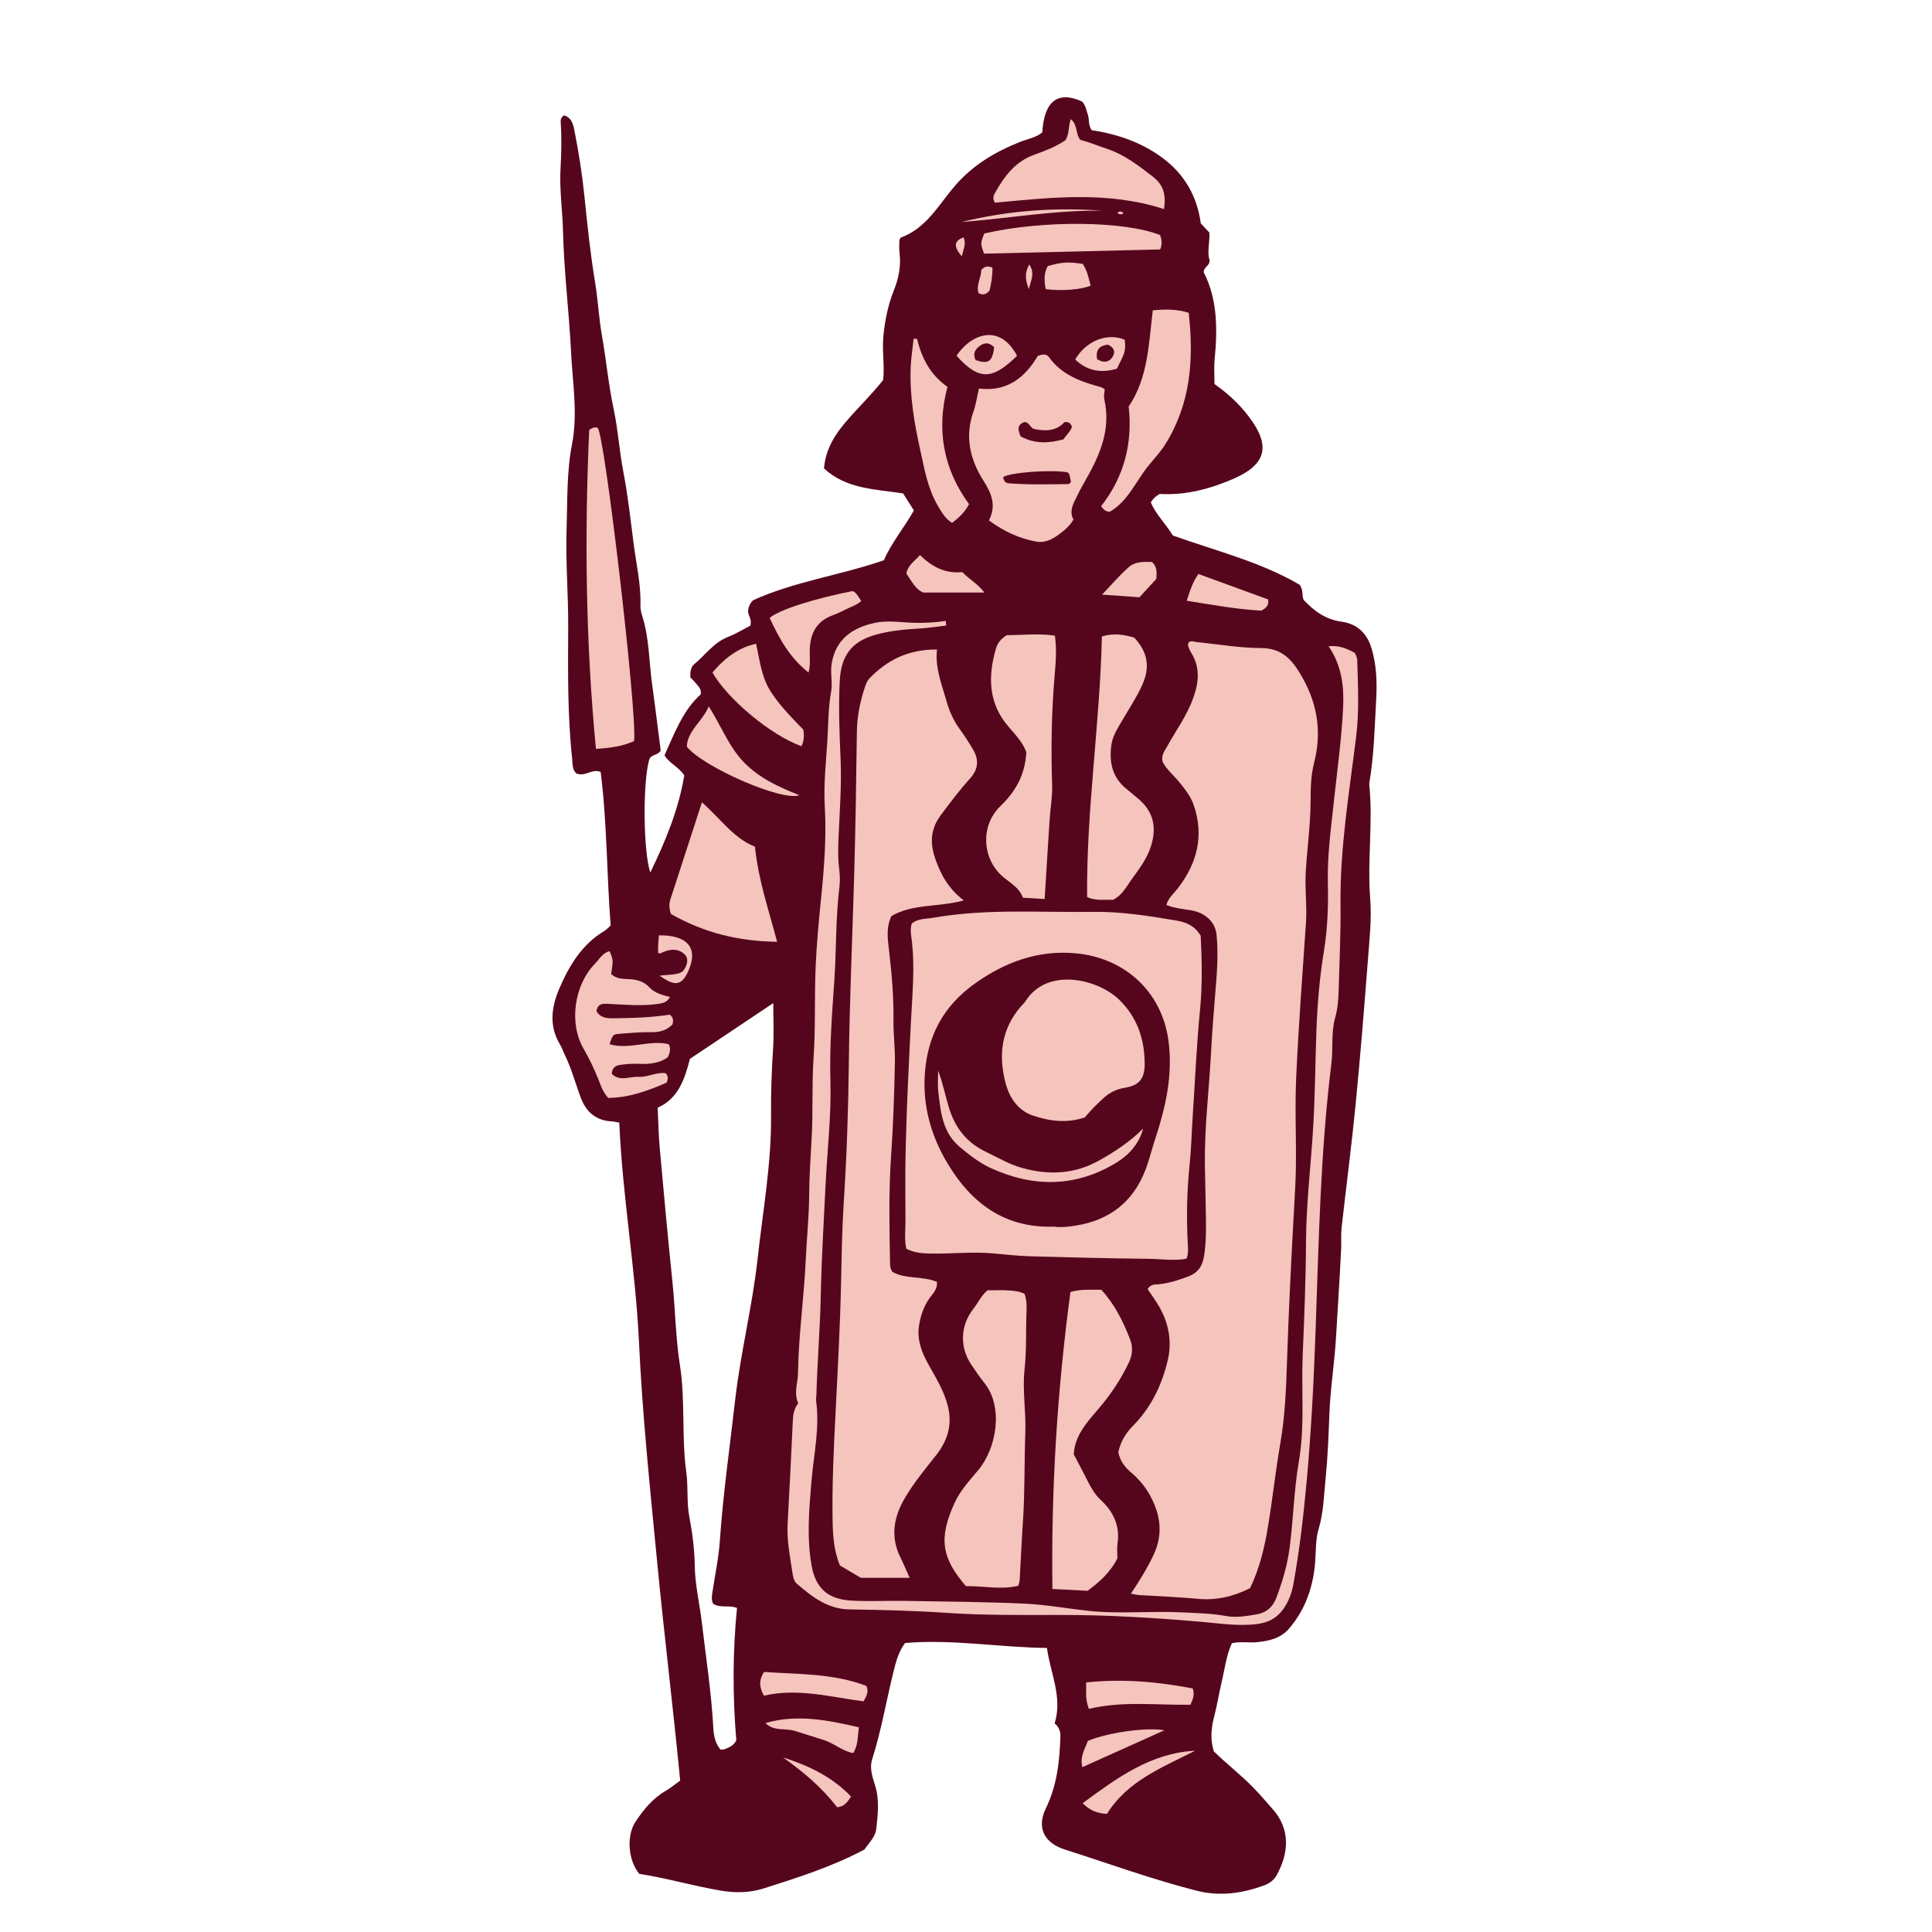 <svg version="1.1" id="svg" xmlns="http://www.w3.org/2000/svg" xmlns:xlink="http://www.w3.org/1999/xlink" x="0px" y="0px"
	 width="200px" height="200px" viewBox="0 0 200 200" enable-background="new 0 0 200 200" xml:space="preserve">
<path class="stroke" fill="#55061d"  d="M142.454,72.603c0.108-1.878,0.071-3.751-0.504-5.585c-0.489-1.561-1.558-2.455-3.091-2.666
	c-1.652-0.228-2.832-1.112-3.883-2.227c-0.266-0.465,0.008-1.008-0.445-1.595c-4.013-2.36-8.709-3.519-13.119-5.094
	c-0.76-1.262-1.779-2.196-2.279-3.433c0.236-0.396,0.521-0.646,0.926-0.871c2.656,0.166,5.27-0.532,7.67-1.587
	c2.986-1.312,3.843-3.021,2-5.782c-1.086-1.629-2.471-2.933-4.004-4.004c0-0.895-0.066-1.716,0.012-2.521
	c0.307-3.155,0.305-6.262-1.13-9.061c0.019-0.578,0.616-0.624,0.618-1.225c-0.296-0.832,0.023-1.833-0.03-2.873
	c-0.278-0.3-0.571-0.614-0.889-0.956c-0.38-2.795-1.675-5.085-3.967-6.782c-2.211-1.638-4.749-2.478-7.337-2.868
	c-0.363-0.558-0.225-1.072-0.367-1.529c-0.16-0.503-0.246-1.038-0.623-1.439c-2.508-1.131-3.922-0.047-4.117,3.199
	c-0.658,0.552-1.541,0.68-2.334,0.998c-2.537,1.017-4.816,2.364-6.648,4.467c-1.713,1.964-2.97,4.436-5.64,5.415
	c-0.071,0.027-0.105,0.153-0.168,0.254c0,0.411-0.045,0.849,0.008,1.273c0.173,1.372-0.06,2.648-0.578,3.939
	c-0.607,1.517-0.932,3.114-1.089,4.763c-0.147,1.546,0.149,3.084-0.025,4.529c-1.229,1.551-2.592,2.853-3.814,4.275
	c-1.165,1.357-2.136,2.851-2.307,4.87c2.292,2.146,5.308,2.146,8.191,2.591c0.369,0.583,0.725,1.147,1.114,1.763
	c-1.008,1.783-2.314,3.341-3.111,5.156c-4.537,1.568-9.277,2.199-13.54,4.14c-0.332,0.349-0.469,0.702-0.522,1.094
	c-0.004,0.483,0.439,0.876,0.239,1.539c-0.71,0.363-1.49,0.848-2.331,1.176c-1.462,0.573-2.319,1.856-3.464,2.799
	c-0.381,0.314-0.437,0.844-0.415,1.369c0.218,0.231,0.461,0.467,0.673,0.728c0.208,0.256,0.469,0.499,0.413,1.026
	c-1.845,1.648-2.708,4.014-3.76,6.323c0.497,0.825,1.441,1.17,2.048,2.074c-0.567,3.46-1.913,6.749-3.515,10.057
	c-0.724-2.114-0.797-9.172-0.135-11.607c0.134-0.655,0.93-0.483,1.209-1.021c-0.292-2.268-0.566-4.561-0.887-6.849
	c-0.333-2.377-0.286-4.812-1.04-7.131c-0.118-0.361-0.179-0.761-0.169-1.139c0.054-2.141-0.441-4.218-0.709-6.319
	c-0.315-2.483-0.592-4.978-1.064-7.433c-0.41-2.133-0.539-4.306-0.989-6.416c-0.544-2.553-0.777-5.144-1.229-7.704
	c-0.318-1.801-0.4-3.644-0.7-5.449c-0.49-2.95-0.797-5.919-1.102-8.89c-0.242-2.354-0.605-4.686-1.072-7.002
	c-0.138-0.685-0.379-1.241-1.048-1.423c-0.349,0.241-0.356,0.48-0.341,0.725c0.104,1.587,0.075,3.172-0.018,4.759
	c-0.127,2.176,0.205,4.338,0.256,6.507c0.099,4.198,0.631,8.363,0.836,12.552c0.155,3.173,0.715,6.338,0.096,9.515
	c-0.567,2.91-0.465,5.856-0.562,8.795c-0.11,3.332,0.179,6.652,0.167,9.981c-0.018,4.579-0.085,9.167,0.407,13.735
	c0.06,0.559-0.005,1.174,0.435,1.552c0.893,0.403,1.608-0.528,2.519-0.145c0.668,5.248,0.621,10.558,1.034,15.889
	c-0.215,0.189-0.407,0.42-0.65,0.565c-2.315,1.382-3.625,3.564-4.651,5.936c-0.833,1.927-1.105,3.898,0.064,5.833
	c0.198,0.328,0.314,0.704,0.485,1.049c0.708,1.434,1.109,2.981,1.67,4.471c0.567,1.503,1.612,2.361,3.251,2.432
	c0.186,0.007,0.37,0.063,0.725,0.128c0.324,7.609,1.682,15.127,2.04,22.735c0.356,7.614,1.152,15.19,1.883,22.768
	c0.73,7.565,1.657,15.113,2.381,22.604c-0.597,0.429-1.004,0.776-1.46,1.038c-1.383,0.795-2.357,1.979-3.202,3.285
	c-0.915,1.418-0.721,3.979,0.434,5.334c2.783,0.428,5.564,1.243,8.411,1.73c1.475,0.253,2.99,0.246,4.449-0.219
	c3.538-1.127,7.08-2.245,10.443-4.032c0.427-0.665,1.135-1.266,1.229-2.177c0.153-1.483,0.344-2.958-0.125-4.448
	c-0.269-0.856-0.596-1.803-0.311-2.696c0.942-2.949,1.454-5.999,2.19-8.995c0.262-1.068,0.533-2.153,1.221-3.062
	c4.929-0.418,9.77,0.463,14.688,0.511c0.369,2.679,1.635,5.104,0.797,7.807c0.393,0.341,0.615,0.747,0.596,1.347
	c-0.083,2.567-0.342,5.066-1.503,7.442c-0.976,1.999-0.194,3.59,1.978,4.279c4.545,1.444,9.025,3.089,13.656,4.262
	c2.4,0.606,4.688,0.27,6.947-0.554c0.551-0.201,1.023-0.534,1.32-1.074c1.277-2.33,1.4-4.765-0.414-6.814
	c-0.672-0.759-1.323-1.529-2.033-2.257c-1.314-1.349-2.816-2.49-4.07-3.738c-0.402-1.301-0.261-2.47,0.052-3.656
	c0.307-1.163,0.483-2.358,0.765-3.529c0.323-1.345,0.466-2.743,1.054-4c0.923-0.219,1.798-0.018,2.659-0.116
	c1.217-0.14,2.373-0.38,3.239-1.381c1.739-2.015,2.54-4.385,2.73-7.002c0.082-1.104,0.028-2.26,0.343-3.299
	c0.521-1.729,0.555-3.514,0.731-5.259c0.222-2.196,0.308-4.423,0.39-6.634c0.096-2.656,0.53-5.272,0.684-7.922
	c0.18-3.074,0.389-6.148,0.535-9.226c0.033-0.723-0.033-1.455,0.047-2.172c0.469-4.221,1.025-8.431,1.441-12.656
	c0.488-4.982,0.891-9.976,1.275-14.969c0.166-2.163,0.413-4.354,0.242-6.504c-0.307-3.914,0.307-7.82-0.092-11.723
	c-0.008-0.095,0-0.193,0.018-0.288C142.239,78.193,142.293,75.392,142.454,72.603z M80.03,108.514
	c-0.152,2.313-0.234,4.627-0.212,6.94c0.049,4.992-0.847,9.886-1.387,14.82c-0.542,4.946-1.777,9.776-2.336,14.712
	c-0.548,4.839-1.244,9.662-1.578,14.526c-0.122,1.773-0.502,3.533-0.766,5.298c-0.056,0.381-0.133,0.763,0.06,1.198
	c0.77,0.509,1.599,0.11,2.482,0.443c-0.454,4.602-0.454,9.247-0.071,13.699c-0.245,0.466-0.492,0.607-0.761,0.729
	c-0.26,0.121-0.505,0.28-0.885,0.228c-0.527-0.62-0.693-1.434-0.736-2.238c-0.194-3.654-0.76-7.27-1.184-10.896
	c-0.229-1.946-0.702-3.877-0.733-5.844c-0.027-1.737-0.242-3.423-0.568-5.126c-0.285-1.495-0.1-3.075-0.309-4.59
	c-0.508-3.684-0.084-7.414-0.661-11.09c-0.449-2.862-0.478-5.765-0.776-8.644c-0.478-4.604-0.898-9.217-1.313-13.83
	c-0.121-1.341-0.142-2.691-0.215-4.174c2.104-0.948,2.791-2.894,3.34-5.062c2.763-1.849,5.588-3.74,8.628-5.773
	C80.048,105.565,80.126,107.045,80.03,108.514z"/>
<path fill-rule="evenodd" clip-rule="evenodd" fill="#f5c4bc" class="fill" d="M129.406,164.405c-1.788,0.901-3.533,1.283-5.427,1.103
	c-2.017-0.191-4.044-0.259-6.065-0.388c-0.232-0.015-0.461-0.079-0.839-0.147c0.901-1.354,1.7-2.643,2.351-4.029
	c1.023-2.189,0.691-4.219-0.416-6.214c-0.494-0.89-1.163-1.661-1.943-2.322c-0.646-0.546-1.117-1.193-1.297-2.059
	c0.207-1.057,0.738-1.966,1.5-2.731c1.885-1.901,3.004-4.238,3.61-6.78c0.471-1.969,0.104-3.926-0.954-5.696
	c-0.363-0.605-0.779-1.178-1.13-1.702c0.368-0.55,0.789-0.453,1.157-0.491c1.062-0.111,2.047-0.431,3.053-0.811
	c1.158-0.436,1.52-1.24,1.666-2.292c0.182-1.29,0.186-2.59,0.162-3.889c-0.033-1.782-0.077-3.566-0.104-5.351
	c-0.057-3.862,0.429-7.698,0.631-11.549c0.127-2.359,0.314-4.716,0.512-7.07c0.143-1.732,0.233-3.448,0.067-5.195
	c-0.134-1.396-1.208-2.317-2.671-2.564c-0.848-0.143-1.702-0.21-2.523-0.543c0.19-0.732,0.743-1.158,1.15-1.682
	c2.026-2.606,2.775-5.463,1.676-8.674c-0.319-0.933-0.934-1.677-1.547-2.426c-0.578-0.704-1.312-1.288-1.676-2.063
	c-0.156-0.668,0.207-1.086,0.461-1.548c0.928-1.684,2.083-3.235,2.732-5.085c0.579-1.64,0.708-3.185-0.271-4.707
	c-0.127-0.198-0.204-0.434-0.281-0.66c-0.025-0.081,0.018-0.185,0.028-0.278c0.23-0.3,0.519-0.132,0.794-0.104
	c2.256,0.229,4.512,0.621,6.768,0.631c1.949,0.01,3,1.017,3.906,2.475c1.822,2.927,2.423,6.016,1.547,9.412
	c-0.32,1.243-0.361,2.584-0.361,3.879c0,2.465-0.351,4.899-0.498,7.351c-0.11,1.79,0.141,3.562,0.017,5.348
	c-0.365,5.293-0.758,10.585-1.005,15.884c-0.143,3.032-0.004,6.076-0.031,9.115c-0.014,1.445-0.102,2.893-0.181,4.336
	c-0.306,5.438-0.575,10.878-0.753,16.323c-0.088,2.733-0.21,5.483-0.682,8.204c-0.492,2.846-0.801,5.725-1.27,8.576
	C130.91,160.177,130.402,162.337,129.406,164.405z"/>
<path fill-rule="evenodd" clip-rule="evenodd" fill="#f5c4bc" class="fill" d="M94.167,163.334c-1.787,0-3.367,0-5.059,0
	c-0.658-0.39-1.398-0.829-2.157-1.278c-0.64-1.519-0.736-3.136-0.762-4.693c-0.062-3.703,0.121-7.415,0.307-11.108
	c0.229-4.566,0.483-9.134,0.577-13.702c0.055-2.646,0.097-5.299,0.265-7.936c0.31-4.856,0.481-9.716,0.534-14.579
	c0.071-6.508,0.373-13.01,0.554-19.515c0.137-4.916,0.216-9.832,0.277-14.75c0.02-1.614,0.331-3.157,0.843-4.671
	c0.107-0.322,0.226-0.635,0.47-0.888c1.858-1.919,4.075-3.005,6.981-2.977c-0.213,1.918,0.496,3.61,0.992,5.361
	c0.297,1.044,0.712,1.982,1.343,2.854c0.509,0.701,0.988,1.43,1.423,2.182c0.598,1.032,0.508,2.014-0.312,2.926
	c-1.099,1.218-2.086,2.523-3.065,3.843c-1.069,1.441-1.12,2.887-0.557,4.501c0.565,1.618,1.343,3.08,2.947,4.308
	c-2.627,0.721-5.242,0.319-7.479,1.611c-0.575,1.152-0.398,2.382-0.259,3.549c0.293,2.448,0.493,4.896,0.464,7.359
	c-0.017,1.398,0.177,2.783,0.148,4.188c-0.067,3.278-0.174,6.552-0.401,9.822c-0.253,3.661-0.168,7.328-0.105,10.993
	c0.004,0.288,0.008,0.583,0.255,0.935c1.371,0.774,3.134,0.402,4.608,1.035c0.047,0.672-0.316,1.094-0.636,1.499
	c-0.713,0.904-1.062,1.968-1.231,3.056c-0.221,1.428,0.287,2.751,0.974,3.98c0.705,1.261,1.454,2.477,1.896,3.886
	c0.657,2.093,0.218,3.859-1.11,5.536c-1.135,1.432-2.303,2.844-3.232,4.433c-1.167,1.997-1.502,4.021-0.435,6.165
	C93.523,161.86,93.781,162.48,94.167,163.334z"/>
<path fill-rule="evenodd" clip-rule="evenodd" fill="#f5c4bc" class="fill" d="M93.818,129.268c-0.213-0.968-0.082-1.886-0.084-2.796
	c-0.005-2.365-0.039-4.73,0.011-7.094c0.096-4.532,0.326-9.058,0.553-13.583c0.145-2.882,0.441-5.778,0.06-8.672
	c-0.062-0.472-0.144-0.959,0.026-1.512c0.625-0.549,1.48-0.473,2.268-0.61c5.463-0.961,10.978-0.527,16.473-0.605
	c2.914-0.042,5.773,0.41,8.631,0.896c0.971,0.164,1.875,0.478,2.538,1.573c0.122,2.414,0.191,5.021-0.062,7.611
	c-0.363,3.699-0.52,7.41-0.766,11.116c-0.109,1.636-0.141,3.279-0.312,4.908c-0.295,2.792-0.344,5.587-0.189,8.39
	c0.023,0.43,0.074,0.868-0.145,1.417c-1.268,0.233-2.612,0.02-3.939,0.005c-4.1-0.045-8.196-0.146-12.294-0.264
	c-1.253-0.037-2.502-0.182-3.751-0.295c-2.22-0.203-4.438,0.07-6.657,0.009C95.397,129.741,94.638,129.686,93.818,129.268z
	 M109.072,126.982c0.795,0.104,1.567,0.009,2.325-0.114c3.466-0.558,5.9-2.447,7.171-5.739c0.398-1.032,0.654-2.117,1.002-3.171
	c1.096-3.316,1.861-6.66,1.393-10.207c-0.678-5.105-4.541-8.601-9.608-9.066c-3.835-0.353-7.271,0.877-10.432,3.127
	c-3.275,2.333-4.924,5.453-5.186,9.373c-0.221,3.321,0.646,6.397,2.344,9.24C100.568,124.589,104.025,127.138,109.072,126.982z"/>
<path fill-rule="evenodd" clip-rule="evenodd" fill="#f5c4bc" class="fill" d="M97.957,64.757c-0.931,0.105-1.86,0.251-2.793,0.309
	c-1.544,0.093-3.073,0.227-4.573,0.656c-2.432,0.697-3.518,2.15-3.656,4.724c-0.149,2.752-0.031,5.491,0.085,8.237
	c0.108,2.558-0.086,5.11-0.198,7.665c-0.051,1.157-0.102,2.31,0.034,3.467c0.073,0.62,0.131,1.264,0.054,1.877
	c-0.412,3.264-0.319,6.554-0.541,9.828c-0.236,3.455-0.508,6.913-0.405,10.403c0.103,3.556-0.325,7.127-0.499,10.69
	c-0.186,3.809-0.419,7.617-0.497,11.428c-0.07,3.478-0.366,6.94-0.456,10.414c-0.004,0.192-0.054,0.39-0.027,0.576
	c0.386,2.814-0.253,5.569-0.485,8.349c-0.24,2.873-0.497,5.727,0.005,8.63c0.432,2.488,1.765,3.569,4.22,3.691
	c1.831,0.093,3.669-0.009,5.504,0.023c4.104,0.07,8.208,0.099,12.307,0.283c2.21,0.101,4.407,0.505,6.614,0.746
	c3.227,0.352,6.468-0.004,9.7,0.159c1.539,0.076,3.071,0.099,4.606,0.383c1.008,0.188,2.115-0.008,3.154-0.179
	c0.948-0.155,1.645-0.736,2.006-1.691c0.628-1.66,1.129-3.308,1.373-5.113c0.408-3.014,0.453-6.057,0.972-9.057
	c0.63-3.637,0.238-7.326,0.394-10.99c0.165-3.906,0.324-7.81,0.343-11.719c0.021-4.057,0.528-8.085,0.758-12.128
	c0.184-3.224,0.2-6.457,0.317-9.685c0.1-2.748,0.322-5.477,0.77-8.203c0.379-2.323,0.477-4.704,0.418-7.069
	c-0.07-2.811,0.305-5.583,0.605-8.362c0.357-3.303,0.816-6.601,0.975-9.912c0.103-2.139-0.156-4.322-1.508-6.286
	c1.104-0.121,1.918,0.248,2.727,0.697c0.09,0.249,0.236,0.471,0.241,0.697c0.069,2.65,0.218,5.295-0.11,7.949
	c-0.717,5.787-1.686,11.543-1.621,17.42c0.033,2.933-0.111,5.883-0.191,8.825c-0.026,0.971-0.1,1.93-0.365,2.866
	c-0.439,1.559-0.191,3.173-0.389,4.755c-1.133,9.118-1.302,18.292-1.63,27.457c-0.187,5.209-0.442,10.422-0.915,15.611
	c-0.326,3.597-0.738,7.198-1.379,10.764c-0.176,0.972-0.498,1.856-1.076,2.655c-0.663,0.916-1.525,1.367-2.667,1.518
	c-1.947,0.255-3.853-0.057-5.77-0.222c-4.9-0.425-9.797-0.723-14.726-0.714c-3.951,0.008-7.91,0.043-11.865-0.227
	c-3.272-0.223-6.558-0.298-9.839-0.345c-2.272-0.031-3.88-1.294-5.463-2.658c-0.339-0.292-0.403-0.754-0.468-1.189
	c-0.248-1.667-0.588-3.319-0.492-5.025c0.203-3.564,0.369-7.132,0.538-10.697c0.031-0.638,0.142-1.238,0.559-1.773
	c-0.478-1.062-0.036-2.105-0.021-3.153c0.054-3.916,0.625-7.796,0.799-11.7c0.099-2.219,0.339-4.425,0.353-6.65
	c0.013-1.972,0.147-3.944,0.257-5.916c0.157-2.795,0.011-5.596,0.202-8.394c0.213-3.122,0.079-6.263,0.213-9.383
	c0.102-2.347,0.324-4.71,0.561-7.062c0.319-3.163,0.569-6.329,0.385-9.531c-0.126-2.194,0.109-4.416,0.256-6.62
	c0.118-1.769,0.083-3.538,0.408-5.312c0.157-0.858-0.107-1.853,0.045-2.819c0.404-2.556,2.16-3.752,4.487-4.249
	c1.391-0.296,2.794-0.02,4.189-0.002c1.045,0.015,2.086-0.031,3.129-0.199C97.916,64.437,97.936,64.597,97.957,64.757z"/>
<path fill-rule="evenodd" clip-rule="evenodd" fill="#f5c4bc" class="fill" d="M114.358,40.291c-0.021,0.381-0.114,0.728-0.044,1.038
	c0.738,3.228-0.535,5.956-2.082,8.63c-0.363,0.624-0.682,1.274-0.998,1.925c-0.301,0.621-0.48,1.265-0.107,1.902
	c-0.439,0.74-1.055,1.212-1.674,1.658c-0.637,0.457-1.389,0.771-2.17,0.626c-1.768-0.328-3.37-1.061-4.909-2.196
	c0.78-1.518,0.286-2.775-0.543-4.074c-1.404-2.199-1.979-4.575-1.068-7.164c0.268-0.762,0.381-1.579,0.577-2.416
	c2.923,0.367,4.771-1.148,6.088-3.369c0.5-0.207,0.916-0.223,1.166,0.127c1.332,1.855,3.322,2.542,5.393,3.105
	C114.074,40.106,114.154,40.175,114.358,40.291z M103.854,49.376c0.046,0.472,0.277,0.632,0.588,0.657
	c2.061,0.164,4.127,0.1,6.191,0.078c0.066,0,0.129-0.126,0.233-0.235c-0.03-0.142-0.075-0.322-0.108-0.505
	c-0.034-0.189-0.064-0.378-0.266-0.483C108.721,48.606,104.674,48.894,103.854,49.376z M105.66,45.175
	c1.483,0.816,2.959,0.707,4.436,0.302c0.314-0.501,0.757-0.824,0.867-1.313c-0.137-0.363-0.346-0.52-0.771-0.467
	c-0.816,0.914-1.924,0.962-3.09,0.724c-0.467-0.075-0.511-0.729-1.065-0.727C105.326,43.943,105.332,44.45,105.66,45.175z"/>
<path fill-rule="evenodd" clip-rule="evenodd" fill="#f5c4bc" class="fill" d="M102.219,133.573c0.77,0,1.496-0.041,2.211,0.015
	c0.521,0.041,1.061,0.067,1.631,0.349c0.189,0.496,0.232,1.078,0.209,1.641c-0.086,2.062,0.016,4.133-0.209,6.191
	c-0.236,2.173,0.161,4.336,0.082,6.508c-0.115,3.082-0.043,6.17-0.25,9.25c-0.137,2.018-0.221,4.039-0.338,6.058
	c-0.01,0.184-0.091,0.363-0.147,0.575c-1.849,0.445-3.661-0.006-5.417,0.038c-2.501-2.916-2.877-4.921-1.146-8.671
	c0.598-1.291,1.562-2.307,2.452-3.377c1.835-2.213,2.635-6.466,0.598-8.998c-0.484-0.601-0.914-1.247-1.348-1.886
	c-1.218-1.785-1.143-4.055,0.212-5.77C101.238,134.893,101.542,134.16,102.219,133.573z"/>
<path fill-rule="evenodd" clip-rule="evenodd" fill="#f5c4bc" class="fill" d="M111.156,150.55c0.547,1.048,1.026,1.937,1.477,2.841
	c0.347,0.697,0.748,1.357,1.32,1.889c1.324,1.228,1.999,2.683,1.732,4.526c-0.074,0.519-0.011,1.057-0.011,1.503
	c-0.732,1.47-1.847,2.445-3.087,3.371c-1.228-0.065-2.464-0.13-3.642-0.191c-0.136-10.357,0.497-20.555,1.868-30.738
	c1.091-0.324,2.139-0.23,3.197-0.234c1.38,1.506,2.253,3.27,2.971,5.116c0.309,0.796,0.267,1.588-0.107,2.385
	c-0.849,1.802-1.947,3.421-3.25,4.931C112.471,147.285,111.26,148.642,111.156,150.55z"/>
<path fill-rule="evenodd" clip-rule="evenodd" fill="#f5c4bc" class="fill" d="M108.142,93.07c-0.856-0.052-1.521-0.093-2.253-0.138
	c-0.392-1.126-1.465-1.598-2.258-2.341c-1.738-1.633-2.072-4.452-0.678-6.429c0.166-0.235,0.352-0.465,0.56-0.663
	c1.552-1.482,2.61-3.214,2.729-5.627c-0.305-0.925-1.08-1.774-1.842-2.65c-2.082-2.397-2.141-5.155-1.314-8.032
	c0.158-0.552,0.479-1.058,1.152-1.44c1.536,0.008,3.208-0.2,4.965,0.048c0.197,1.391,0.096,2.729-0.02,4.053
	c-0.33,3.798-0.395,7.595-0.264,11.401c0.039,1.197-0.184,2.401-0.262,3.604C108.48,87.533,108.32,90.21,108.142,93.07z"/>
<path fill-rule="evenodd" clip-rule="evenodd" fill="#f5c4bc" class="fill" d="M117.426,66.016c1.612,1.745,1.552,3.367,0.729,5.086
	c-0.605,1.265-1.375,2.432-2.079,3.639c-0.437,0.749-0.906,1.492-1.028,2.373c-0.241,1.774,0.082,3.364,1.561,4.555
	c0.376,0.301,0.736,0.62,1.112,0.923c1.612,1.298,2.056,2.908,1.462,4.901c-0.414,1.386-1.275,2.486-2.086,3.607
	c-0.524,0.726-0.947,1.59-1.873,2.053c-0.846-0.046-1.766,0.127-2.684-0.282c-0.091-9.022,1.33-17.939,1.527-26.98
	C115.334,65.492,116.478,65.719,117.426,66.016z"/>
<path fill-rule="evenodd" clip-rule="evenodd" fill="#f5c4bc" class="fill" d="M60.995,44.5c0.403-0.264,0.63-0.301,0.874-0.208
	c0.722,0.574,4.137,29.8,3.769,32.421c-1.204,0.562-2.518,0.719-3.947,0.815C60.631,66.477,60.502,55.488,60.995,44.5z"/>
<path fill-rule="evenodd" clip-rule="evenodd" fill="#f5c4bc" class="fill" d="M69.439,94.604c-0.142-0.496-0.21-0.973-0.057-1.447
	c1.065-3.291,2.137-6.581,3.28-10.099c1.902,1.655,3.259,3.717,5.492,4.59c0.343,3.425,1.413,6.515,2.293,9.846
	C76.415,97.443,72.854,96.55,69.439,94.604z"/>
<path fill-rule="evenodd" clip-rule="evenodd" fill="#f5c4bc" class="fill" d="M116.839,42.087c2.026-3.01,2.069-6.478,2.497-9.96
	c1.232-0.119,2.439-0.147,3.717,0.251c0.547,4.814,0.21,9.392-2.398,13.577c-0.51,0.818-1.18,1.524-1.781,2.27
	c-1.289,1.595-2.078,3.617-3.953,4.737c-0.357,0.029-0.641-0.114-0.928-0.568C116.344,49.4,117.271,45.909,116.839,42.087z"/>
<path fill-rule="evenodd" clip-rule="evenodd" fill="#f5c4bc" class="fill" d="M68.9,111.091c0.24,0.249,0.324,0.505,0.097,0.987
	c-1.88,0.829-3.916,1.564-6.036,1.581c-0.608-0.683-0.783-1.355-1.035-1.971c-0.438-1.07-0.921-2.099-1.507-3.106
	c-1.553-2.669-0.983-6.619,1.186-8.835c0.454-0.465,0.777-1.116,1.5-1.281c0.386,0.92,0.386,0.92,0.163,2.354
	c0.479,0.481,1.102,0.518,1.73,0.535c0.84,0.024,1.607,0.193,2.224,0.854c0.54,0.577,1.304,0.789,2.137,1.003
	c-0.347,0.613-0.865,0.662-1.371,0.729c-1.637,0.213-3.272,0.069-4.908-0.017c-0.58-0.031-1.191-0.109-1.334,0.735
	c0.461,0.828,1.285,0.76,2.031,0.751c1.875-0.021,3.751-0.094,5.546-0.376c0.401,0.291,0.387,0.614,0.301,1.001
	c-0.583,0.602-1.298,0.834-2.18,0.816c-1.105-0.021-2.214,0.081-3.319,0.168c-0.682,0.055-0.679,0.088-1.032,1.076
	c2.051,0.602,4.081-0.469,6.122-0.006c0.254,0.422,0.144,0.871-0.091,1.365c-0.888,0.625-1.941,0.725-3.003,0.672
	c-0.634-0.03-1.251,0.019-1.872,0.103c-0.523,0.07-0.903,0.302-0.913,0.947c0.841,0.812,1.839,0.249,2.744,0.3
	C67.036,111.525,67.938,110.979,68.9,111.091z"/>
<path fill-rule="evenodd" clip-rule="evenodd" fill="#f5c4bc" class="fill" d="M120.5,21.646c-5.833-1.894-11.688-1.201-17.5-0.663
	c-0.332-0.456-0.094-0.841,0.074-1.135c0.937-1.658,2.056-3.134,3.957-3.814c1.133-0.404,2.256-0.846,3.245-1.503
	c0.444-0.653,0.298-1.433,0.569-2.197c0.74,0.572,0.464,1.505,0.99,2.147c0.918,0.231,1.85,0.621,2.799,0.939
	c1.785,0.599,3.229,1.728,4.675,2.84C120.434,19.122,120.719,20.08,120.5,21.646z"/>
<path fill-rule="evenodd" clip-rule="evenodd" fill="#f5c4bc" class="fill" d="M94.927,35.077c0.489,1.974,1.353,3.713,3.157,4.97
	c-1.177,4.399-0.443,8.487,2.234,12.146c-0.46,0.853-1.044,1.397-1.758,1.928c-0.718-0.423-1.076-1.096-1.465-1.75
	c-1.057-1.777-1.391-3.795-1.826-5.759c-0.626-2.824-1.115-5.683-0.995-8.598c0.042-0.985,0.201-1.966,0.306-2.948
	C94.697,35.069,94.812,35.073,94.927,35.077z"/>
<path fill-rule="evenodd" clip-rule="evenodd" fill="#f5c4bc" class="fill" d="M120.092,24.334c0.198,0.539,0.221,1.001,0.006,1.489
	c-6.084,0.146-12.17,0.291-18.224,0.435c-0.388-1.052-0.388-1.052,0.017-2.087C107.879,22.785,116.346,22.847,120.092,24.334z"/>
<path fill-rule="evenodd" clip-rule="evenodd" fill="#f5c4bc" class="fill" d="M82.967,77.246c-3.142-1.114-7.638-4.859-9.214-7.63
	c1.426-1.668,2.828-2.606,4.516-2.972c0.385,1.709,0.55,3.483,1.563,5.021c0.961,1.46,2.177,2.678,3.333,3.873
	C83.248,76.151,83.253,76.667,82.967,77.246z"/>
<path fill-rule="evenodd" clip-rule="evenodd" fill="#f5c4bc" class="fill" d="M88.271,61.184c0.421,0.192,0.588,0.599,0.886,1.034
	c-0.422,0.366-0.905,0.547-1.371,0.757c-0.528,0.238-1.037,0.522-1.579,0.718c-1.828,0.661-2.395,2.076-2.385,3.862
	c0.004,0.623,0.08,1.249-0.122,2.066c-1.974-1.547-3.051-3.567-4.027-5.655C80.671,63.121,84.177,61.997,88.271,61.184z"/>
<path fill-rule="evenodd" clip-rule="evenodd" fill="#f5c4bc" class="fill" d="M73.371,73.124c1.314,2.071,2.078,4.179,3.638,5.788
	c1.584,1.632,3.585,2.556,5.743,3.405c-1.748,0.679-9.914-2.878-11.656-5.02C71.174,75.623,72.686,74.723,73.371,73.124z"/>
<path fill-rule="evenodd" clip-rule="evenodd" fill="#f5c4bc" class="fill" d="M112.722,176.903c-0.427-1.117-0.241-1.864-0.288-2.735
	c3.831-0.41,7.469-0.066,11.039,0.619c0.217,0.656,0.025,1.092-0.242,1.688C119.77,176.527,116.227,176.062,112.722,176.903z"/>
<path fill-rule="evenodd" clip-rule="evenodd" fill="#f5c4bc" class="fill" d="M79.082,175.536c-0.524-0.946-0.513-1.624,0.009-2.456
	c3.534,0.244,7.184,0.14,10.586,1.438c0.309,0.635,0.004,1.036-0.275,1.604C86.002,175.686,82.581,174.722,79.082,175.536z"/>
<path fill-rule="evenodd" clip-rule="evenodd" fill="#f5c4bc" class="fill" d="M124.058,59.418c2.507,0.915,4.886,1.785,7.219,2.637
	c0.103,0.655-0.241,0.901-0.705,1.16c-2.524-0.138-5.063-0.599-7.721-1.027C123.178,61.165,123.457,60.277,124.058,59.418z"/>
<path fill-rule="evenodd" clip-rule="evenodd" fill="#f5c4bc" class="fill" d="M114.587,187.776c-1.036-0.069-1.763-0.349-2.508-1.115
	c3.577-2.623,7.04-5.189,11.64-5.426C120.351,182.959,116.744,184.321,114.587,187.776z"/>
<path fill-rule="evenodd" clip-rule="evenodd" fill="#f5c4bc" class="fill" d="M79.237,178.371c3.275-0.944,6.433-0.311,9.678,0.439
	c-0.15,0.979-0.065,1.847-0.593,2.67c-1.122-0.203-1.957-1.001-2.991-1.338c-1.005-0.33-2.021-0.625-3.024-0.949
	C81.296,178.866,80.123,179.264,79.237,178.371z"/>
<path fill-rule="evenodd" clip-rule="evenodd" fill="#f5c4bc" class="fill" d="M99.617,59.223c0.76,0.791,1.623,1.221,2.287,2.116
	c-1.031,0-2.063,0-3.094,0c-1.008,0-2.017,0-3.235,0c-0.774-0.299-1.208-1.17-1.75-1.98c0.168-0.844,0.83-1.253,1.411-1.896
	C96.489,58.688,97.867,59.406,99.617,59.223z"/>
<path fill-rule="evenodd" clip-rule="evenodd" fill="#f5c4bc" class="fill" d="M105.282,36.834c-2.465,2.412-3.877,2.676-6.265-0.017
	C100.628,34.459,103.549,33.52,105.282,36.834z M102.921,35.954c-0.517-0.541-1.006-0.496-1.481-0.156
	c-0.515,0.371-0.765,0.85-0.441,1.479C102.324,37.72,102.723,37.455,102.921,35.954z"/>
<path fill-rule="evenodd" clip-rule="evenodd" fill="#f5c4bc" class="fill" d="M112.047,182.934c-0.283-1.152,0.295-1.913,0.562-2.715
	c2.052-0.862,6.065-1.437,7.925-1.098C117.646,180.418,114.883,181.66,112.047,182.934z"/>
<path fill-rule="evenodd" clip-rule="evenodd" fill="#f5c4bc" class="fill" d="M117.957,61.829c-1.359-0.097-2.6-0.185-3.875-0.274
	c0.928-0.968,1.785-1.973,2.763-2.843c0.671-0.598,1.589-0.562,2.41-0.533c0.546,0.504,0.499,1.08,0.444,1.748
	C119.166,60.507,118.588,61.14,117.957,61.829z"/>
<path fill-rule="evenodd" clip-rule="evenodd" fill="#f5c4bc" class="fill" d="M108.254,29.933c-0.176-0.89-0.201-1.678,0.215-2.393
	c1.459-0.413,2.135-0.453,3.614-0.222c0.463,0.679,0.618,1.475,0.821,2.248C111.977,29.98,109.898,30.146,108.254,29.933z"/>
<path fill-rule="evenodd" clip-rule="evenodd" fill="#f5c4bc" class="fill" d="M116.438,35.176c0.082,1.206,0.082,1.206-0.816,2.989
	c-1.603,0.482-3.06,0.255-4.319-0.944C112.42,35.278,114.634,34.41,116.438,35.176z M113.573,37.179
	c0.654,0.403,1.202,0.357,1.579-0.205c0.352-0.527,0.198-1.002-0.473-1.3C113.894,35.779,113.391,36.127,113.573,37.179z"/>
<path fill-rule="evenodd" clip-rule="evenodd" fill="#f5c4bc" class="fill" d="M86.653,187.084c-1.582-2.064-3.519-3.68-5.599-5.157
	c2.628,0.838,5.067,1.983,7.043,4.048C87.715,186.576,87.361,187.043,86.653,187.084z"/>
<path fill-rule="evenodd" clip-rule="evenodd" fill="#f5c4bc" class="fill" d="M99.519,22.985c4.788-1.173,9.639-1.548,14.551-1.171
	C109.182,21.741,104.371,22.615,99.519,22.985z"/>
<path fill-rule="evenodd" clip-rule="evenodd" fill="#f5c4bc" class="fill" d="M101.305,30.347c-0.289-0.829,0.275-1.605,0.279-2.393
	c0.314-0.37,0.641-0.473,1.151-0.242c0.024,0.802-0.118,1.62-0.294,2.36C102.107,30.462,101.793,30.604,101.305,30.347z"/>
<path fill-rule="evenodd" clip-rule="evenodd" fill="#f5c4bc" class="fill" d="M106.518,29.933c-0.347-0.82-0.502-1.618,0.029-2.551
	C107.213,28.344,106.639,29.152,106.518,29.933z"/>
<path fill-rule="evenodd" clip-rule="evenodd" fill="#f5c4bc" class="fill" d="M99.563,26.529c-0.892-1.02-0.79-1.61,0.189-1.952
	C100.036,25.202,99.75,25.751,99.563,26.529z"/>
<path fill-rule="evenodd" clip-rule="evenodd" fill="#f5c4bc" class="fill" d="M68.22,96.825c-0.056,0.365-0.128,1.303-0.087,1.82
	c0.223,0.132,0.372-0.03,0.544-0.1c0.757-0.296,1.505-0.372,2.161,0.219c0.5,0.449,0.31,1.112-0.031,1.63
	c-0.38,0.575-1.5,0.461-2.534,0.611c1.355,0.905,2.189,1.306,2.985-0.49C72.358,98.028,71.052,96.798,68.22,96.825z"/>
<path fill-rule="evenodd" clip-rule="evenodd" fill="#f5c4bc" class="fill" d="M116.312,22.075c-0.206,0.163-0.408,0.141-0.644-0.017
	C115.902,21.803,116.104,21.889,116.312,22.075z"/>
<path fill-rule="evenodd" clip-rule="evenodd" fill="#f5c4bc" class="fill" d="M112.289,115.678c-1.885,0.631-3.665,0.379-5.363-0.195
	c-1.518-0.512-2.408-1.812-2.809-3.291c-0.785-2.895-0.482-5.646,1.574-8.016c0.158-0.183,0.351-0.341,0.477-0.542
	c2.229-3.542,7.479-2.306,9.699-0.134c1.856,1.812,2.59,4.017,2.631,6.518c0.026,1.631-0.535,2.343-2.095,2.594
	c-0.908,0.145-1.633,0.547-2.273,1.161c-0.313,0.301-0.638,0.592-0.938,0.903C112.889,114.986,112.609,115.319,112.289,115.678z"/>
<path fill-rule="evenodd" clip-rule="evenodd" fill="#f5c4bc" class="fill" d="M97.116,110.835c0.49,1.287,0.739,2.599,1.132,3.877
	c0.631,2.038,1.825,3.573,3.782,4.51c1.262,0.604,2.462,1.328,3.828,1.699c2.76,0.75,5.393,0.637,7.963-0.809
	c1.643-0.919,3.171-1.945,4.514-3.278c-0.429,1.623-1.522,2.778-2.857,3.58c-4.166,2.498-8.5,2.508-12.871,0.526
	c-1.191-0.541-2.225-1.351-3.229-2.187c-1.811-1.504-2.008-3.648-2.247-5.761C97.048,112.282,97.116,111.555,97.116,110.835z"/>
</svg>
